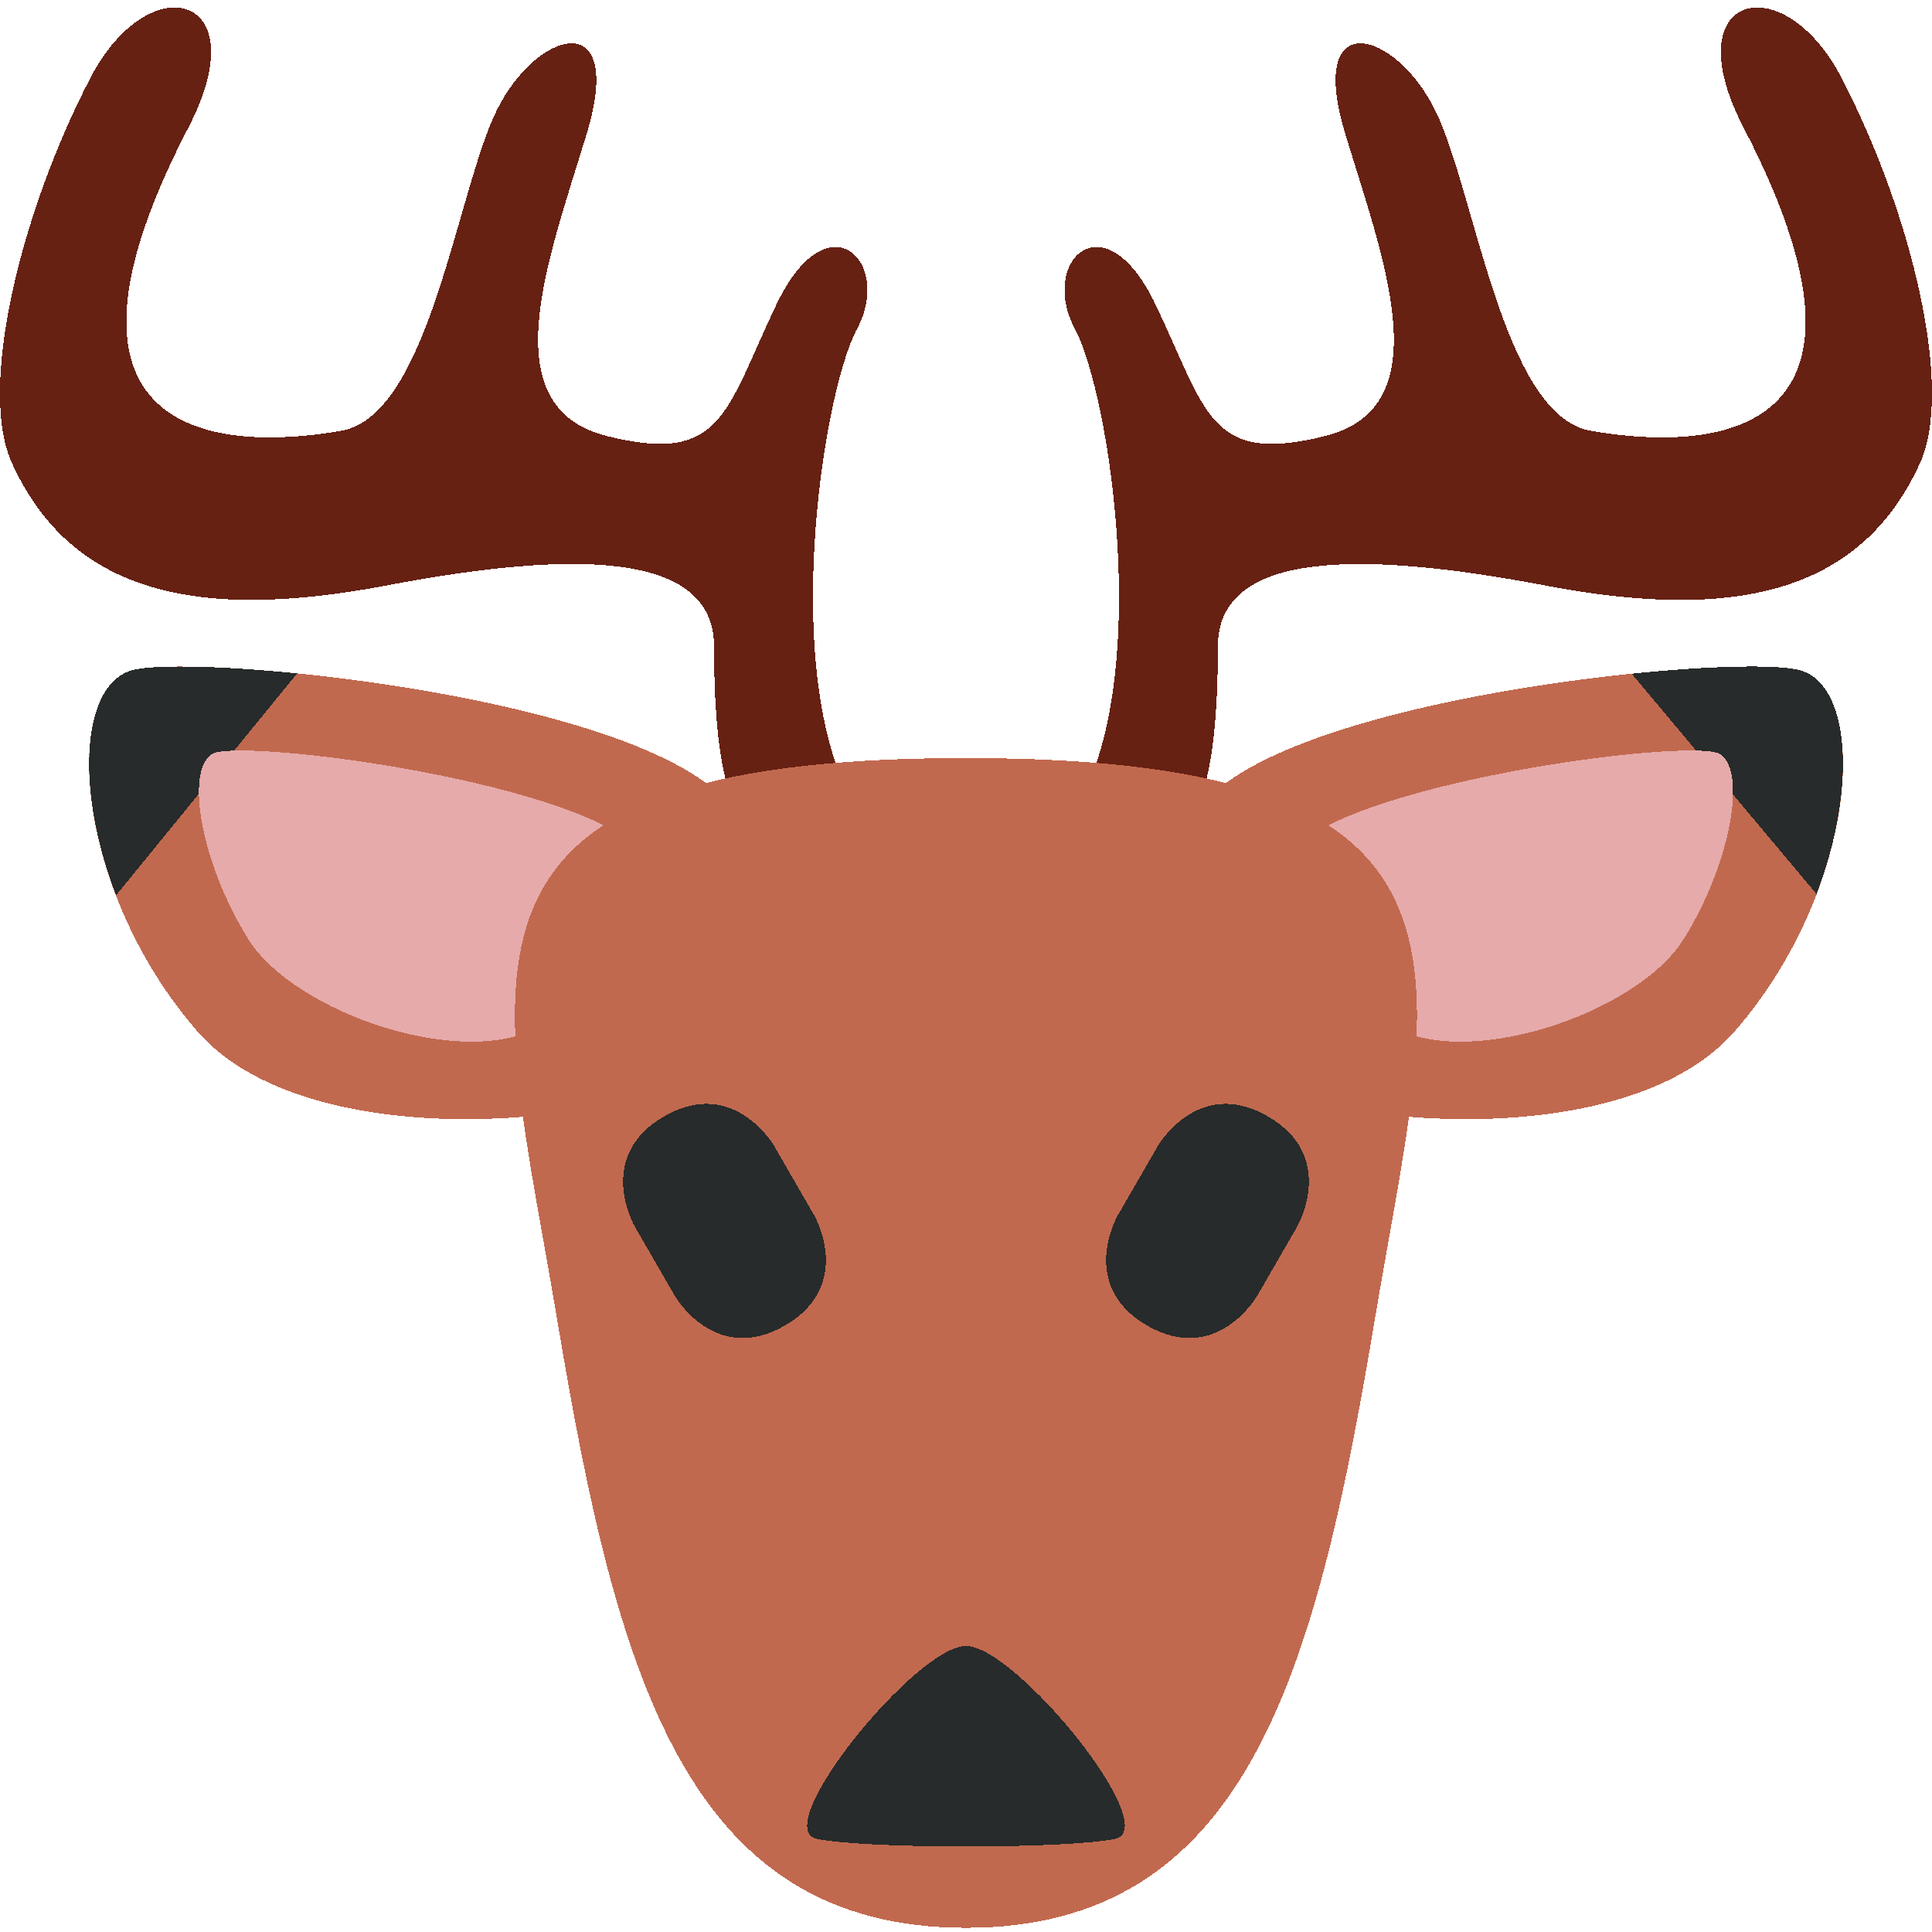 <?xml version="1.0" encoding="UTF-8" standalone="no"?>
<svg
   xmlns:dc="http://purl.org/dc/elements/1.1/"
   xmlns:cc="http://creativecommons.org/ns#"
   xmlns:rdf="http://www.w3.org/1999/02/22-rdf-syntax-ns#"
   xmlns:svg="http://www.w3.org/2000/svg"
   xmlns="http://www.w3.org/2000/svg"
   xmlns:sodipodi="http://sodipodi.sourceforge.net/DTD/sodipodi-0.dtd"
   xmlns:inkscape="http://www.inkscape.org/namespaces/inkscape"
   viewBox="0 0 36 36"
   version="1.1"
   id="svg14"
   sodipodi:docname="deer.svg"
   shape-rendering="crispEdges"
   inkscape:version="0.92.3 (2405546, 2018-03-11)">
  <defs
     id="defs18" />
  <sodipodi:namedview
     pagecolor="#ffffff"
     bordercolor="#666666"
     borderopacity="1"
     objecttolerance="10"
     gridtolerance="10"
     guidetolerance="10"
     inkscape:pageopacity="0"
     inkscape:pageshadow="2"
     inkscape:window-width="746"
     inkscape:window-height="480"
     id="namedview16"
     showgrid="false"
     inkscape:zoom="6.5555556"
     inkscape:cx="18"
     inkscape:cy="18"
     inkscape:window-x="0"
     inkscape:window-y="0"
     inkscape:window-maximized="0"
     inkscape:current-layer="svg14" />
  <path
     fill="#662113"
     d="M15.971 15.083c-1.458-2.333-.667-7.708 0-8.958s-.542-2.458-1.5-.458-.996 3-3.162 2.458-1.088-3.292-.379-5.625c.729-2.4-.917-1.959-1.667-.458-.75 1.5-1.254 5.693-2.901 5.984-1.647.291-6.099.599-2.851-5.651C4.818-.139 2.773-.656 1.68 1.459.361 4.007-.404 7.25.221 8.625c1.113 2.448 3.483 2.95 6.983 2.284s6.101-.634 6.101 1.133c0 1.872.208 3.458 1.042 3.625s1.624-.584 1.624-.584zm4.057 0c1.458-2.333.667-7.708 0-8.958s.542-2.458 1.5-.458.996 3 3.162 2.458 1.088-3.292.379-5.625c-.729-2.4.917-1.959 1.667-.458s1.254 5.693 2.901 5.984c1.647.292 6.099.599 2.851-5.651-1.307-2.514.737-3.031 1.831-.916 1.318 2.549 2.084 5.792 1.459 7.167-1.113 2.448-3.482 2.95-6.982 2.284s-6.102-.634-6.102 1.133c0 1.872-.208 3.458-1.041 3.625s-1.625-.585-1.625-.585z"
     id="path2" />
  <path
     fill="#C1694F"
     d="M13.859 15.495c.596 2.392.16 4.422-2.231 5.017-2.392.596-6.344.559-7.958-1.303-2.294-2.646-2.531-6.391-1.189-6.725 1.34-.334 10.783.62 11.378 3.011zm8.283 0c-.596 2.392-.16 4.422 2.231 5.017 2.392.596 6.345.559 7.958-1.303 2.295-2.646 2.531-6.391 1.189-6.725-1.34-.334-10.783.62-11.378 3.011z"
     id="path4" />
  <path
     fill="#272B2B"
     d="M2.48 12.484c-.943.235-1.102 2.157-.317 4.198l3.374-4.134c-1.457-.146-2.643-.167-3.057-.064zm31.041 0c-.419-.104-1.632-.083-3.118.069l3.445 4.106c.774-2.032.613-3.941-.327-4.175z"
     id="path6" />
  <path
     fill="#E6AAAA"
     d="M12.052 15.997c.871 1.393-.553 2.229-1.946 3.099-1.394.871-4.608-.203-5.479-1.596-.871-1.394-1.186-3.131-.676-3.45.51-.318 7.23.553 8.101 1.947zm11.896 0c-.871 1.393.553 2.229 1.945 3.099 1.394.871 4.608-.203 5.479-1.596.871-1.394 1.185-3.131.676-3.45-.51-.318-7.229.553-8.1 1.947z"
     id="path8" />
  <path
     fill="#C1694F"
     d="M18 14.125h-.002c-10.271.001-8.703 3.959-7.603 10.541 1.1 6.584 2.401 11.256 7.605 11.256 5.203 0 6.502-4.672 7.604-11.256 1.099-6.582 2.666-10.54-7.604-10.541z"
     id="path10" />
  <path
     fill="#272B2B"
     d="M11.826 22.851s-.75-1.299.549-2.049 2.049.549 2.049.549l.75 1.299s.75 1.299-.549 2.049-2.049-.549-2.049-.549l-.75-1.299zm9.75-1.5s.75-1.299 2.049-.549.549 2.049.549 2.049l-.75 1.299s-.75 1.299-2.049.549-.549-2.049-.549-2.049l.75-1.299zm-6.35 12.915c-.925-.188 1.85-3.596 2.774-3.596s3.699 3.407 2.774 3.596c-.924.188-4.624.188-5.548 0z"
     id="path12" />
</svg>
